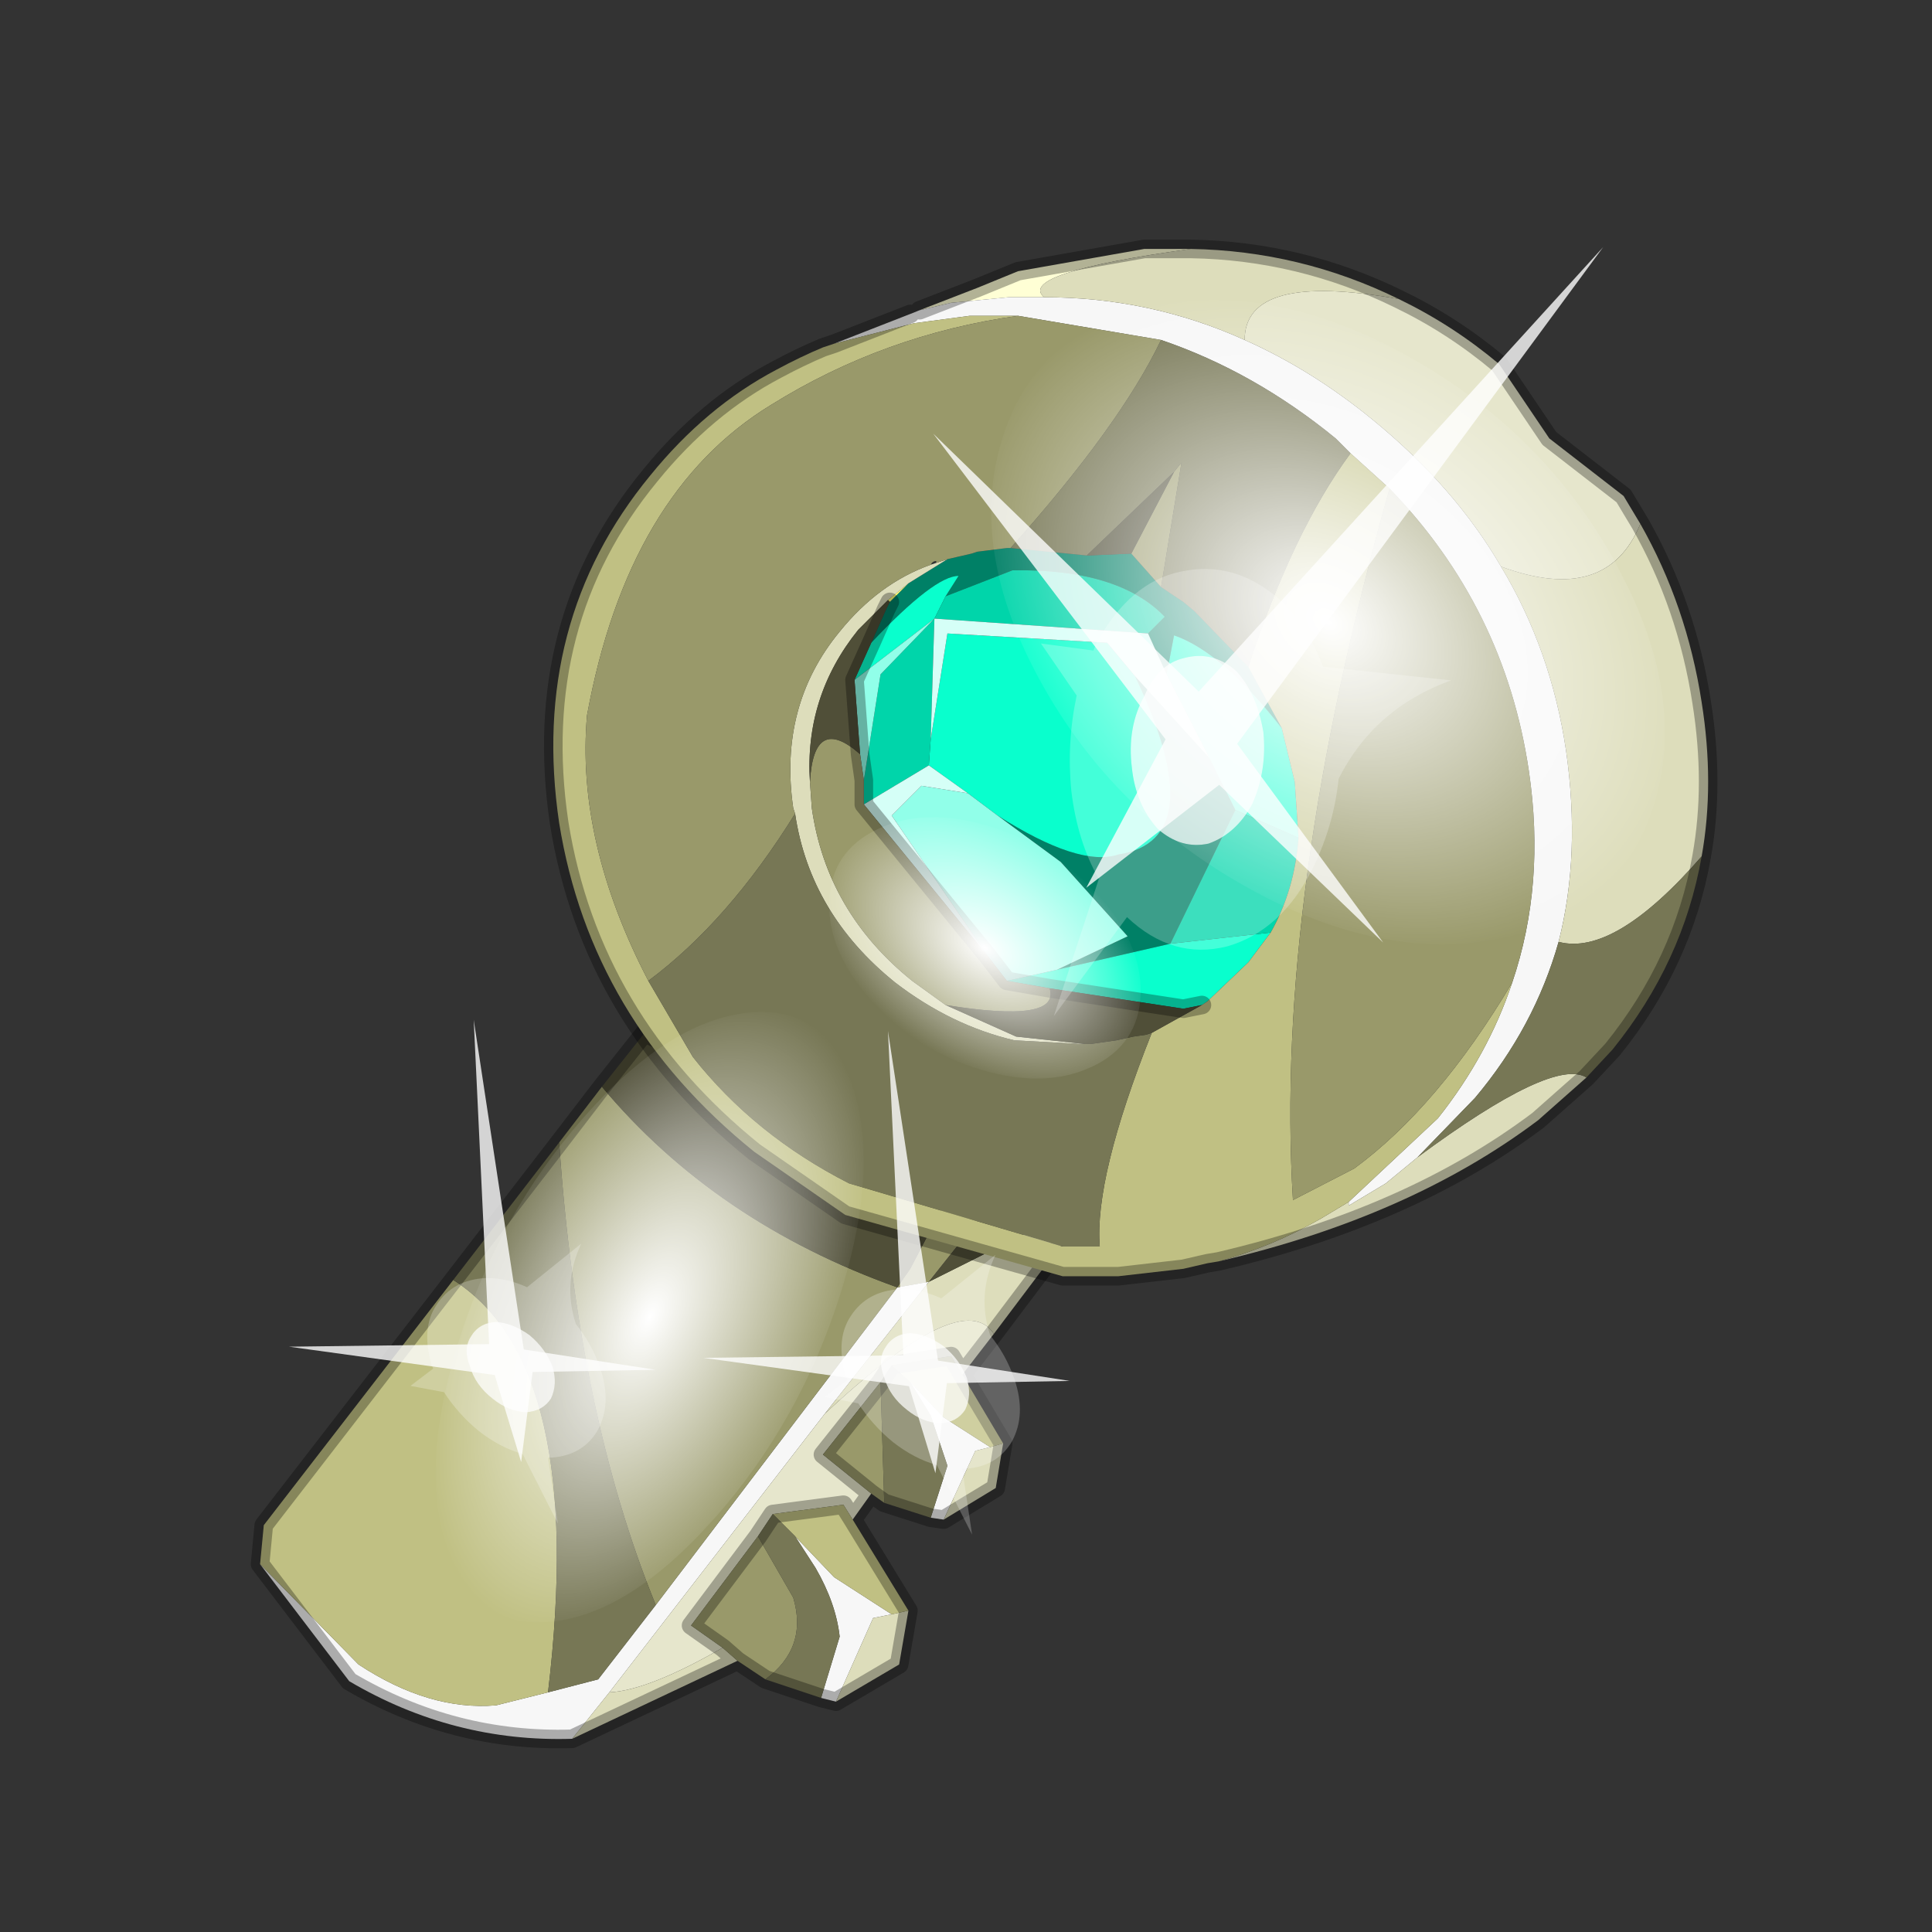 <?xml version="1.0" encoding="UTF-8" standalone="no"?>
<svg xmlns:xlink="http://www.w3.org/1999/xlink" height="520.0px" width="520.0px" xmlns="http://www.w3.org/2000/svg">
  <rect width="100%" height="100%" fill="#333333" stroke="none"/>
  <g transform="matrix(10.0, 0.0, 0.0, 10.0, 0.0, 0.0)">
    <use height="52.0" transform="matrix(1.0, 0.0, 0.0, 1.0, 0.0, 0.0)" width="52.0" xlink:href="#shape0"/>
    <use height="136.85" transform="matrix(0.104, 0.093, -0.075, 0.073, 33.162, 4.853)" width="148.25" xlink:href="#sprite0"/>
    <use height="136.85" transform="matrix(-0.055, 0.108, -0.057, -0.034, 25.463, 29.771)" width="148.25" xlink:href="#sprite0"/>
    <use height="136.85" transform="matrix(-0.019, 0.037, -0.057, -0.034, 31.818, 25.094)" width="148.25" xlink:href="#sprite0"/>
    <use height="20.95" transform="matrix(-0.727, -0.045, -0.043, 1.029, 43.15, 6.65)" width="24.45" xlink:href="#sprite1"/>
    <use height="20.95" transform="matrix(-0.295, 0.26, 0.377, 0.41, 23.9, 27.75)" width="24.45" xlink:href="#sprite1"/>
    <use height="20.95" transform="matrix(-0.295, 0.26, 0.377, 0.41, 12.75, 27.45)" width="24.45" xlink:href="#sprite1"/>
  </g>
  <defs>
    <g id="shape0" transform="matrix(1.0, 0.0, 0.0, 1.0, 0.0, 0.0)">
      <path d="M52.0 0.0 L52.0 52.0 0.0 52.0 0.0 0.0 52.0 0.0" fill="#795fa9" fill-opacity="0.0" fill-rule="evenodd" stroke="none"/>
      <path d="M25.4 40.9 L25.05 40.85 25.5 39.45 25.05 38.1 24.5 37.2 25.4 38.15 26.65 38.95 26.25 39.05 25.4 40.9 M22.5 45.8 L22.1 45.7 22.6 44.05 Q22.5 43.15 21.95 42.2 L21.4 41.35 22.45 42.45 24.0 43.45 23.5 43.55 22.5 45.8 M15.4 46.8 Q12.2 46.9 9.4 45.25 L7.0 42.1 9.65 44.8 Q11.55 46.05 13.35 45.9 L14.75 45.55 16.1 45.2 17.65 43.2 24.15 34.65 25.0 34.5 22.2 38.05 16.4 45.55 15.4 46.8" fill="#f7f7f7" fill-rule="evenodd" stroke="none"/>
      <path d="M26.75 35.9 L25.9 37.0 25.6 36.5 24.0 36.75 23.7 37.2 22.15 39.15 23.45 40.2 22.95 40.9 22.7 40.5 20.8 40.75 20.4 41.35 18.6 43.75 19.45 44.35 Q17.45 45.5 16.4 45.55 L22.2 38.05 Q25.9 34.6 26.75 35.9" fill="#e6e6cc" fill-rule="evenodd" stroke="none"/>
      <path d="M29.5 32.25 L26.75 35.9 Q25.9 34.6 22.2 38.05 L25.0 34.5 29.5 32.25 M27.0 38.85 L26.8 40.05 25.4 40.9 26.25 39.05 26.65 38.95 27.0 38.85 M24.45 43.35 L24.2 44.8 22.5 45.8 23.5 43.55 24.0 43.45 24.45 43.35 M19.85 44.7 L15.4 46.8 16.4 45.55 Q17.45 45.5 19.45 44.35 L19.85 44.7" fill="#ddddbb" fill-rule="evenodd" stroke="none"/>
      <path d="M25.9 37.0 L27.0 38.85 26.65 38.95 25.4 38.15 24.5 37.2 24.0 36.75 25.6 36.5 25.9 37.0 M22.95 40.9 L24.45 43.35 24.0 43.45 22.45 42.45 21.4 41.35 20.8 40.75 22.7 40.5 22.95 40.9 M7.0 42.1 L7.1 41.05 12.2 34.45 Q15.8 36.75 14.75 45.55 L13.35 45.9 Q11.55 46.05 9.65 44.8 L7.0 42.1" fill="#c0c083" fill-rule="evenodd" stroke="none"/>
      <path d="M16.2 29.25 Q19.25 32.9 24.15 34.65 L24.5 34.15 25.65 31.95 25.7 31.95 26.55 32.45 26.35 32.8 25.0 34.5 24.15 34.65 17.65 43.2 Q15.55 38.05 15.05 30.75 L16.2 29.25 M23.8 40.45 L23.45 40.2 22.15 39.15 23.7 37.2 23.8 40.45 M20.6 45.2 L19.85 44.7 19.45 44.35 18.6 43.75 20.4 41.35 21.35 43.0 Q21.75 44.35 20.6 45.2" fill="#99996a" fill-rule="evenodd" stroke="none"/>
      <path d="M25.05 40.85 L23.8 40.45 23.7 37.2 24.0 36.75 24.5 37.2 25.05 38.1 25.5 39.45 25.05 40.85 M22.1 45.7 L20.6 45.2 Q21.75 44.35 21.35 43.0 L20.4 41.35 20.8 40.75 21.4 41.35 21.95 42.2 Q22.5 43.15 22.6 44.05 L22.1 45.7 M12.2 34.45 L15.05 30.75 Q15.55 38.05 17.65 43.2 L16.1 45.2 14.75 45.55 Q15.8 36.75 12.2 34.45" fill="#777755" fill-rule="evenodd" stroke="none"/>
      <path d="M16.2 29.25 L17.35 27.8 25.65 31.95 24.5 34.15 24.15 34.65 Q19.25 32.9 16.2 29.25 M26.35 32.8 L30.3 31.2 29.5 32.25 25.0 34.5 26.35 32.8" fill="#504f38" fill-rule="evenodd" stroke="none"/>
      <path d="M25.65 31.95 L17.35 27.8 16.2 29.25 M25.7 31.95 L26.55 32.45 26.35 32.8 30.3 31.2 29.5 32.25 26.75 35.9 25.9 37.0 27.0 38.85 26.8 40.05 25.4 40.9 25.05 40.85 23.8 40.45 23.45 40.2 22.95 40.9 24.45 43.35 24.2 44.8 22.5 45.8 22.1 45.7 20.6 45.2 19.85 44.7 15.4 46.8 Q12.2 46.9 9.4 45.25 L7.0 42.1 7.1 41.05 12.2 34.45 15.05 30.75 16.2 29.25 M20.4 41.35 L20.8 40.75 22.7 40.5 22.95 40.9 M19.45 44.35 L18.6 43.75 20.4 41.35 M19.85 44.7 L19.45 44.35 M23.7 37.2 L24.0 36.75 25.6 36.5 25.9 37.0 M23.45 40.2 L22.15 39.15 23.7 37.2" fill="none" stroke="#000000" stroke-linecap="round" stroke-linejoin="round" stroke-opacity="0.302" stroke-width="0.5"/>
      <path d="M24.75 8.35 L26.3 7.75 27.4 7.3 30.8 6.7 32.05 6.7 Q27.35 7.35 28.1 8.0 L27.15 8.0 25.6 8.15 24.75 8.35" fill="#ffffd5" fill-rule="evenodd" stroke="none"/>
      <path d="M30.45 14.9 L31.25 15.8 31.85 16.2 32.15 16.45 33.6 17.95 34.5 19.6 Q32.9 17.55 31.6 17.1 L31.4 18.15 30.9 17.05 31.35 16.6 Q30.1 15.3 27.25 15.35 L25.45 16.05 25.8 15.5 Q25.15 15.5 23.45 17.3 L23.85 16.4 23.95 16.2 24.45 15.7 25.5 15.05 26.15 14.9 26.3 14.85 27.1 14.75 27.2 14.75 29.25 14.95 29.3 14.95 30.45 14.9 M30.55 18.2 L32.55 20.4 33.25 21.8 31.5 25.4 28.45 26.1 30.35 25.2 28.55 23.2 26.85 21.95 Q29.05 23.35 30.1 23.0 32.65 22.6 30.55 18.2" fill="#008066" fill-rule="evenodd" stroke="none"/>
      <path d="M24.45 15.7 L23.95 16.2 23.9 16.15 24.45 15.7 M32.35 27.05 L32.5 26.95 32.35 27.05" fill="#ffff77" fill-rule="evenodd" stroke="none"/>
      <path d="M31.4 18.15 L31.6 17.1 Q32.9 17.55 34.5 19.6 L34.85 21.05 34.95 22.55 33.25 21.8 32.55 20.4 31.4 18.15 M25.05 19.9 L25.5 17.05 29.8 17.3 30.55 18.2 Q32.65 22.6 30.1 23.0 29.05 23.35 26.85 21.95 L26.05 21.35 25.0 20.6 25.05 19.9 M23.45 17.3 Q25.15 15.5 25.8 15.5 L25.45 16.05 25.15 16.65 23.0 18.3 23.45 17.3 M28.25 26.6 L27.1 26.4 28.45 26.1 31.5 25.4 34.2 25.1 33.6 25.9 32.5 26.95 32.35 27.05 31.85 27.15 28.25 26.6" fill="#09ffcd" fill-rule="evenodd" stroke="none"/>
      <path d="M30.9 17.05 L25.15 16.65 25.05 19.9 25.0 20.6 23.25 21.65 23.25 21.0 23.7 18.15 25.15 16.65 25.45 16.05 27.25 15.35 Q30.1 15.3 31.35 16.6 L30.9 17.05 M33.25 21.8 L34.95 22.55 Q34.85 23.95 34.2 25.1 L31.5 25.4 33.25 21.8" fill="#00d5aa" fill-rule="evenodd" stroke="none"/>
      <path d="M23.15 20.3 L23.0 18.3 25.15 16.65 23.7 18.15 23.25 21.0 23.15 20.3 M26.05 21.35 L26.85 21.95 28.55 23.2 30.35 25.2 28.45 26.1 27.1 26.4 26.6 25.75 24.0 21.95 24.8 21.15 26.05 21.35" fill="#91ffe9" fill-rule="evenodd" stroke="none"/>
      <path d="M31.4 18.15 L32.55 20.4 30.55 18.2 29.8 17.3 25.5 17.05 25.05 19.9 25.15 16.65 30.9 17.05 31.4 18.15 M25.0 20.6 L26.05 21.35 24.8 21.15 24.0 21.95 26.6 25.75 23.25 21.65 25.0 20.6" fill="#d5fff7" fill-rule="evenodd" stroke="none"/>
      <path d="M29.25 14.95 L29.3 14.95 29.25 14.95" fill="#bb8300" fill-rule="evenodd" stroke="none"/>
      <path d="M33.5 9.15 Q35.3 9.95 36.95 11.3 39.15 13.1 40.4 15.25 41.75 17.5 42.15 20.2 42.55 23.0 41.95 25.35 41.3 27.65 39.7 29.55 L38.15 31.15 37.3 31.85 36.3 32.45 36.3 32.35 38.7 30.1 Q40.05 28.4 40.7 26.45 41.6 23.8 41.15 20.75 40.5 16.35 37.4 13.15 L36.35 12.2 35.95 11.8 Q33.75 10.0 31.25 9.15 L27.4 8.5 26.1 8.5 24.6 8.7 22.45 9.25 24.5 8.45 24.75 8.35 25.6 8.15 27.15 8.0 28.1 8.0 Q30.95 8.0 33.5 9.15" fill="#f7f7f7" fill-rule="evenodd" stroke="none"/>
      <path d="M44.15 14.1 Q43.25 16.3 40.4 15.25 39.15 13.1 36.95 11.3 35.3 9.95 33.5 9.15 33.5 7.3 37.65 8.05 39.1 8.75 40.35 9.8 L41.7 11.8 43.7 13.35 44.15 14.1" fill="#e6e6cc" fill-rule="evenodd" stroke="none"/>
      <path d="M40.4 15.25 Q43.25 16.3 44.15 14.1 45.4 16.3 45.8 18.9 46.15 21.1 45.8 23.05 43.45 25.75 41.95 25.35 42.55 23.0 42.15 20.2 41.75 17.5 40.4 15.25 M37.65 8.05 Q33.5 7.3 33.5 9.15 30.95 8.0 28.1 8.0 27.35 7.35 32.05 6.7 35.0 6.75 37.65 8.05 M36.3 32.35 L36.3 32.45 37.3 31.85 38.15 31.15 Q41.8 28.45 42.7 29.0 L41.4 30.15 Q37.95 32.75 32.8 33.95 34.25 33.55 35.55 32.8 L36.3 32.35 M25.5 15.05 L24.45 15.7 23.9 16.15 23.1 16.95 Q21.65 18.75 21.8 21.05 L21.85 21.75 Q22.25 24.55 24.55 26.4 L25.45 27.05 27.35 27.9 29.2 28.1 29.1 28.1 27.3 28.0 Q25.6 27.6 24.1 26.45 21.8 24.6 21.4 21.9 L21.35 21.75 Q20.95 19.0 22.6 17.0 23.65 15.7 25.05 15.2 L25.2 15.15 25.5 15.05" fill="#ddddbb" fill-rule="evenodd" stroke="none"/>
      <path d="M40.7 26.45 Q40.05 28.4 38.7 30.1 L36.3 32.35 35.55 32.8 Q34.25 33.55 32.8 33.95 L32.5 34.0 31.85 34.15 30.1 34.35 28.6 34.35 22.75 32.7 20.3 31.0 Q15.9 27.45 15.05 22.15 14.25 16.75 17.5 12.8 19.0 10.95 20.9 9.95 21.55 9.6 22.15 9.35 L22.45 9.25 24.6 8.7 26.1 8.5 27.4 8.5 Q23.8 9.0 20.75 10.9 16.9 13.25 15.8 19.25 15.5 22.65 17.45 26.4 L18.65 28.45 Q20.3 30.55 22.85 31.85 L28.6 33.55 29.6 33.55 Q29.45 31.7 31.0 27.8 L32.35 27.05 32.5 26.95 33.6 25.9 34.2 25.1 Q34.85 23.95 34.95 22.55 L34.85 21.05 34.5 19.6 33.6 17.95 Q34.8 14.3 36.35 12.2 L37.4 13.15 Q34.3 24.1 34.8 32.3 L36.45 31.45 Q38.7 29.8 40.7 26.45" fill="#c0c083" fill-rule="evenodd" stroke="none"/>
      <path d="M37.4 13.15 Q40.5 16.35 41.15 20.75 41.6 23.8 40.7 26.45 38.7 29.8 36.45 31.45 L34.8 32.3 Q34.3 24.1 37.4 13.15 M27.4 8.5 L31.25 9.15 Q30.15 11.45 27.2 14.75 L27.1 14.75 26.3 14.85 26.15 14.9 25.5 15.05 25.2 15.15 25.2 15.1 Q25.1 15.1 25.05 15.2 23.65 15.7 22.6 17.0 20.95 19.0 21.35 21.75 L21.4 21.9 Q19.6 24.8 17.45 26.4 15.5 22.65 15.8 19.25 16.9 13.25 20.75 10.9 23.8 9.0 27.4 8.5 M31.6 12.7 L31.8 12.45 31.25 15.8 30.45 14.9 31.6 12.7 M25.45 27.05 L24.55 26.4 Q22.25 24.55 21.85 21.75 L21.8 21.05 Q21.9 19.2 23.15 20.3 L23.25 21.0 23.25 21.65 26.6 25.75 27.1 26.4 28.25 26.6 Q28.55 27.55 25.45 27.05" fill="#99996a" fill-rule="evenodd" stroke="none"/>
      <path d="M41.95 25.35 Q43.45 25.75 45.8 23.05 45.3 25.9 43.4 28.25 L42.7 29.0 Q41.8 28.45 38.15 31.15 L39.7 29.55 Q41.3 27.65 41.95 25.35 M31.25 9.15 Q33.75 10.0 35.95 11.8 L36.35 12.2 Q34.8 14.3 33.6 17.95 L32.15 16.45 31.85 16.2 31.25 15.8 31.8 12.45 31.6 12.7 29.25 14.95 27.2 14.75 Q30.15 11.45 31.25 9.15 M21.4 21.9 Q21.8 24.6 24.1 26.45 25.6 27.6 27.3 28.0 L29.1 28.1 29.2 28.1 29.35 28.1 30.05 28.0 30.5 27.9 30.85 27.85 31.0 27.8 Q29.45 31.7 29.6 33.55 L28.6 33.55 22.85 31.85 Q20.3 30.55 18.65 28.45 L17.45 26.4 Q19.6 24.8 21.4 21.9" fill="#777755" fill-rule="evenodd" stroke="none"/>
      <path d="M31.6 12.7 L30.45 14.9 29.3 14.95 29.25 14.95 31.6 12.7 M23.95 16.2 L23.85 16.4 23.45 17.3 23.0 18.3 23.15 20.3 Q21.9 19.2 21.8 21.05 21.65 18.75 23.1 16.95 L23.9 16.15 23.95 16.2 M29.2 28.1 L27.35 27.9 25.45 27.05 Q28.55 27.55 28.25 26.6 L31.85 27.15 32.35 27.05 31.0 27.8 30.85 27.85 30.5 27.9 30.05 28.0 29.35 28.1 29.2 28.1" fill="#504f38" fill-rule="evenodd" stroke="none"/>
      <path d="M44.15 14.1 L43.7 13.35 41.7 11.8 40.35 9.8 Q39.1 8.75 37.65 8.05 M45.8 23.05 Q46.15 21.1 45.8 18.9 45.4 16.3 44.15 14.1 M42.7 29.0 L41.4 30.15 Q37.95 32.75 32.8 33.95 L32.5 34.0 31.85 34.15 30.1 34.35 28.6 34.35 22.75 32.7 20.3 31.0 Q15.9 27.45 15.05 22.15 14.25 16.75 17.5 12.8 19.0 10.95 20.9 9.95 21.55 9.6 22.15 9.35 L22.45 9.25 24.5 8.45 M24.75 8.35 L26.3 7.75 27.4 7.3 30.8 6.7 32.05 6.7 Q35.0 6.75 37.65 8.05 M45.8 23.05 Q45.3 25.9 43.4 28.25 L42.7 29.0 M23.95 16.2 L23.85 16.4 23.45 17.3 M23.15 20.3 L23.0 18.3 23.45 17.3 M23.25 21.65 L23.25 21.0 23.15 20.3 M23.25 21.65 L26.6 25.75 M27.1 26.4 L28.25 26.6 31.85 27.15 32.35 27.05 M27.1 26.4 L26.6 25.75" fill="none" stroke="#000000" stroke-linecap="round" stroke-linejoin="round" stroke-opacity="0.302" stroke-width="0.5"/>
    </g>
    <g id="sprite0" transform="matrix(1.0, 0.0, 0.0, 1.0, 73.5, 65.0)">
      <use height="136.85" transform="matrix(1.0, 0.0, 0.0, 1.0, -73.5, -65.0)" width="148.25" xlink:href="#shape1"/>
    </g>
    <g id="shape1" transform="matrix(1.0, 0.0, 0.0, 1.0, 73.5, 65.0)">
      <path d="M36.65 -54.65 Q60.05 -42.0 69.75 -17.95 80.55 8.9 68.0 34.1 55.45 59.35 26.8 68.2 -1.8 77.05 -29.7 64.3 -57.6 51.6 -68.45 24.75 -79.3 -2.05 -66.75 -27.25 L-66.7 -27.3 Q-54.1 -52.5 -25.5 -61.4 3.1 -70.2 31.0 -57.5 L36.65 -54.65" fill="url(#gradient0)" fill-rule="evenodd" stroke="none"/>
    </g>
    <radialGradient cx="0" cy="0" gradientTransform="matrix(0.091, 0.0, 0.0, 0.091, 0.6, 3.4)" gradientUnits="userSpaceOnUse" id="gradient0" r="819.2" spreadMethod="pad">
      <stop offset="0.0" stop-color="#ffffff"/>
      <stop offset="1.0" stop-color="#ffffff" stop-opacity="0.0"/>
    </radialGradient>
    <g id="sprite1" transform="matrix(1.0, 0.0, 0.0, 1.0, 0.0, 0.0)">
      <use height="20.95" transform="matrix(1.0, 0.0, 0.0, 1.0, 0.0, 0.0)" width="24.45" xlink:href="#shape2"/>
    </g>
    <g id="shape2" transform="matrix(1.0, 0.0, 0.0, 1.0, 0.0, 0.0)">
      <path d="M14.85 11.4 Q15.8 11.6 16.25 12.45 16.85 13.3 16.6 14.35 16.4 15.3 15.55 15.9 14.65 16.4 13.65 16.2 12.65 15.9 12.1 15.1 11.6 14.2 11.8 13.2 12.1 12.2 12.9 11.65 13.8 11.15 14.85 11.4" fill="#ffffff" fill-opacity="0.788" fill-rule="evenodd" stroke="none"/>
      <path d="M14.85 11.4 Q13.8 11.15 12.9 11.65 12.1 12.2 11.8 13.2 11.6 14.2 12.1 15.1 12.65 15.9 13.65 16.2 14.65 16.4 15.55 15.9 16.4 15.3 16.6 14.35 16.85 13.3 16.25 12.45 15.8 11.6 14.85 11.4 M18.2 11.35 L20.15 11.25 18.75 12.55 Q19.05 13.8 18.8 15.05 18.5 16.35 17.65 17.3 L19.1 20.95 16.55 18.25 Q14.8 19.3 12.8 18.85 10.8 18.35 9.75 16.65 9.05 15.5 8.95 14.3 7.75 12.4 4.95 11.55 L9.7 11.4 Q10.3 10.4 11.35 9.75 13.1 8.75 15.1 9.15 16.95 9.5 18.1 11.15 L18.2 11.35" fill="#ffffff" fill-opacity="0.235" fill-rule="evenodd" stroke="none"/>
      <path d="M15.4 13.55 L18.1 17.55 13.35 14.65 7.05 18.5 12.75 13.55 0.0 0.0 14.25 12.25 24.45 5.95 15.4 13.55" fill="#ffffff" fill-opacity="0.788" fill-rule="evenodd" stroke="none"/>
    </g>
  </defs>
</svg>
